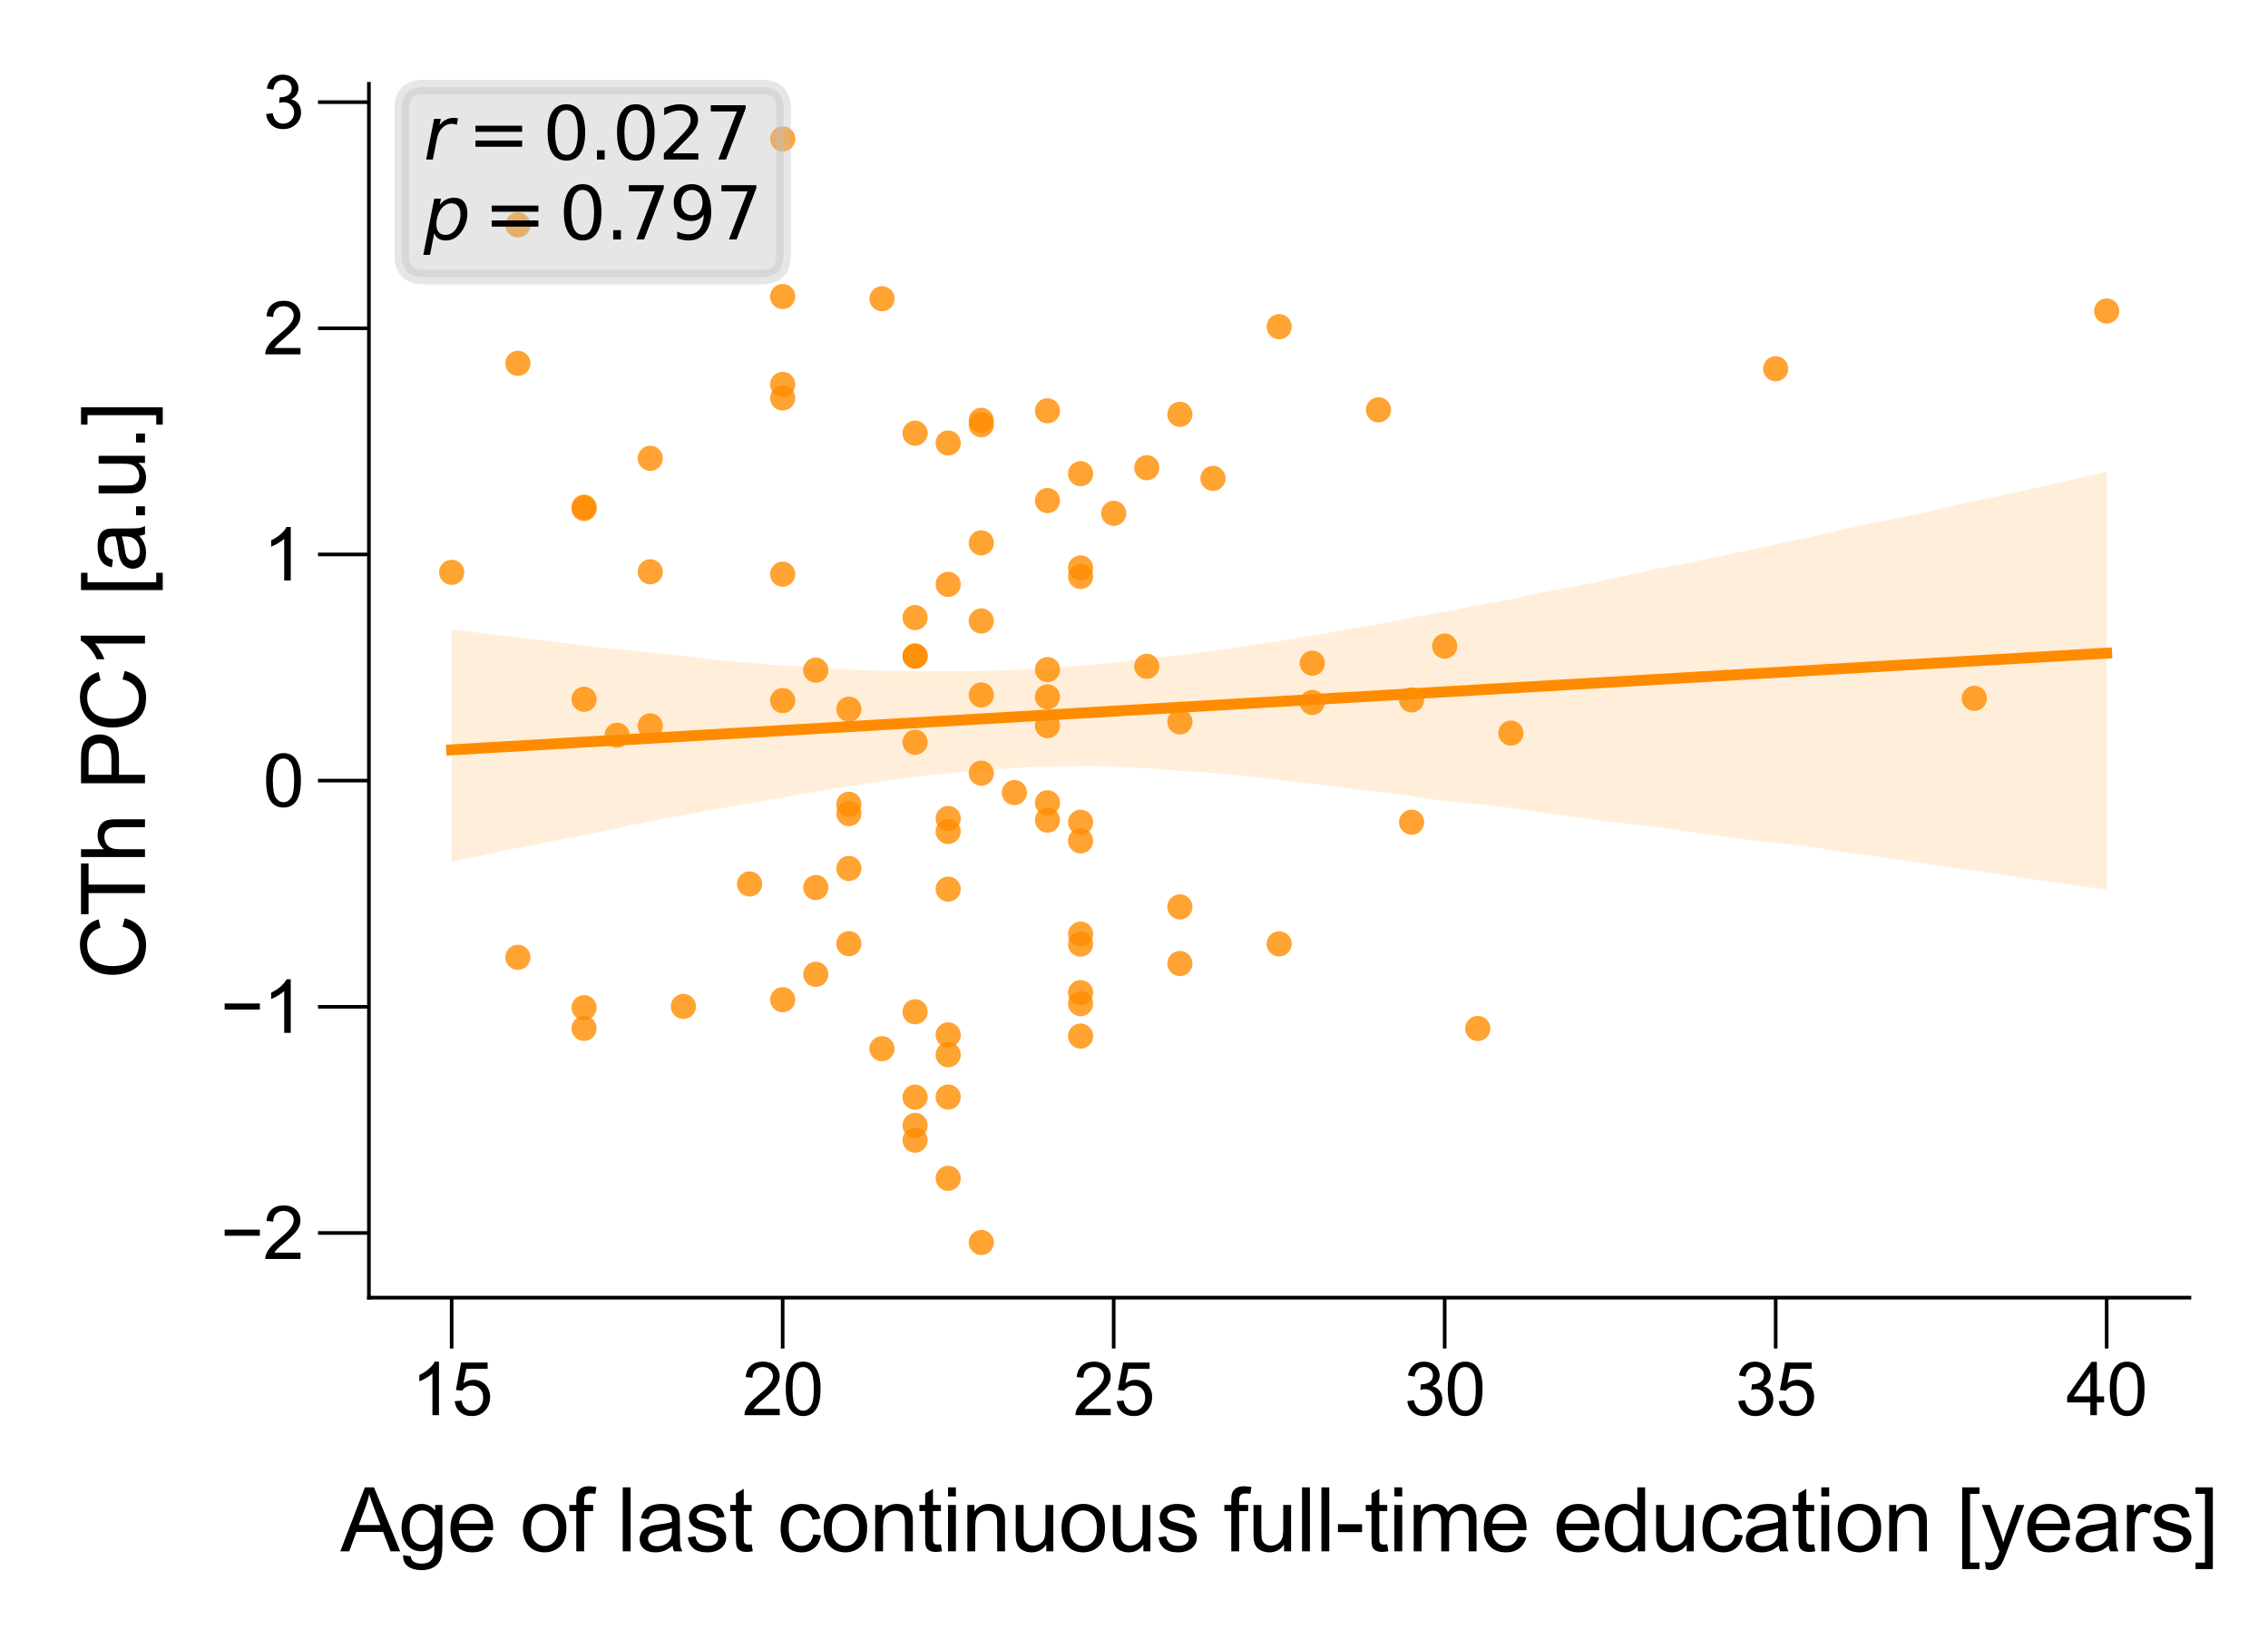 <?xml version="1.0" encoding="utf-8" standalone="no"?>
<!DOCTYPE svg PUBLIC "-//W3C//DTD SVG 1.1//EN"
  "http://www.w3.org/Graphics/SVG/1.1/DTD/svg11.dtd">
<svg xmlns:xlink="http://www.w3.org/1999/xlink" width="155.906pt" height="113.386pt" viewBox="0 0 155.906 113.386" xmlns="http://www.w3.org/2000/svg" version="1.1">
 <defs>
  <style type="text/css">*{stroke-linejoin: round; stroke-linecap: butt}</style>
 </defs>
 <g id="figure_1">
  <g id="patch_1">
   <path d="M 0 113.386 
L 155.906 113.386 
L 155.906 0 
L 0 0 
z
" style="fill: #ffffff"/>
  </g>
  <g id="axes_1">
   <g id="patch_2">
    <path d="M 25.36 89.218 
L 150.506 89.218 
L 150.506 5.759 
L 25.36 5.759 
z
" style="fill: #ffffff"/>
   </g>
   <g id="PathCollection_1">
    <defs>
     <path id="C0_0_400e67510d" d="M 0 0.866 
C 0.23 0.866 0.45 0.775 0.612 0.612 
C 0.775 0.45 0.866 0.23 0.866 -0 
C 0.866 -0.23 0.775 -0.45 0.612 -0.612 
C 0.45 -0.775 0.23 -0.866 0 -0.866 
C -0.23 -0.866 -0.45 -0.775 -0.612 -0.612 
C -0.775 -0.45 -0.866 -0.23 -0.866 0 
C -0.866 0.23 -0.775 0.45 -0.612 0.612 
C -0.45 0.775 -0.23 0.866 0 0.866 
z
"/>
    </defs>
    <g clip-path="url(#p75f6a18c74)">
     <use xlink:href="#C0_0_400e67510d" x="72.005" y="55.193" style="fill: #ff8c00; fill-opacity: 0.8"/>
    </g>
    <g clip-path="url(#p75f6a18c74)">
     <use xlink:href="#C0_0_400e67510d" x="56.078" y="61.022" style="fill: #ff8c00; fill-opacity: 0.8"/>
    </g>
    <g clip-path="url(#p75f6a18c74)">
     <use xlink:href="#C0_0_400e67510d" x="35.599" y="65.82" style="fill: #ff8c00; fill-opacity: 0.8"/>
    </g>
    <g clip-path="url(#p75f6a18c74)">
     <use xlink:href="#C0_0_400e67510d" x="62.904" y="75.437" style="fill: #ff8c00; fill-opacity: 0.8"/>
    </g>
    <g clip-path="url(#p75f6a18c74)">
     <use xlink:href="#C0_0_400e67510d" x="65.179" y="75.426" style="fill: #ff8c00; fill-opacity: 0.8"/>
    </g>
    <g clip-path="url(#p75f6a18c74)">
     <use xlink:href="#C0_0_400e67510d" x="67.454" y="85.425" style="fill: #ff8c00; fill-opacity: 0.8"/>
    </g>
    <g clip-path="url(#p75f6a18c74)">
     <use xlink:href="#C0_0_400e67510d" x="53.802" y="9.552" style="fill: #ff8c00; fill-opacity: 0.8"/>
    </g>
    <g clip-path="url(#p75f6a18c74)">
     <use xlink:href="#C0_0_400e67510d" x="53.802" y="26.428" style="fill: #ff8c00; fill-opacity: 0.8"/>
    </g>
    <g clip-path="url(#p75f6a18c74)">
     <use xlink:href="#C0_0_400e67510d" x="74.281" y="32.568" style="fill: #ff8c00; fill-opacity: 0.8"/>
    </g>
    <g clip-path="url(#p75f6a18c74)">
     <use xlink:href="#C0_0_400e67510d" x="74.281" y="39.048" style="fill: #ff8c00; fill-opacity: 0.8"/>
    </g>
    <g clip-path="url(#p75f6a18c74)">
     <use xlink:href="#C0_0_400e67510d" x="40.15" y="34.961" style="fill: #ff8c00; fill-opacity: 0.8"/>
    </g>
    <g clip-path="url(#p75f6a18c74)">
     <use xlink:href="#C0_0_400e67510d" x="67.454" y="47.78" style="fill: #ff8c00; fill-opacity: 0.8"/>
    </g>
    <g clip-path="url(#p75f6a18c74)">
     <use xlink:href="#C0_0_400e67510d" x="90.208" y="48.294" style="fill: #ff8c00; fill-opacity: 0.8"/>
    </g>
    <g clip-path="url(#p75f6a18c74)">
     <use xlink:href="#C0_0_400e67510d" x="90.208" y="45.596" style="fill: #ff8c00; fill-opacity: 0.8"/>
    </g>
    <g clip-path="url(#p75f6a18c74)">
     <use xlink:href="#C0_0_400e67510d" x="65.179" y="81.013" style="fill: #ff8c00; fill-opacity: 0.8"/>
    </g>
    <g clip-path="url(#p75f6a18c74)">
     <use xlink:href="#C0_0_400e67510d" x="53.802" y="48.166" style="fill: #ff8c00; fill-opacity: 0.8"/>
    </g>
    <g clip-path="url(#p75f6a18c74)">
     <use xlink:href="#C0_0_400e67510d" x="42.425" y="50.546" style="fill: #ff8c00; fill-opacity: 0.8"/>
    </g>
    <g clip-path="url(#p75f6a18c74)">
     <use xlink:href="#C0_0_400e67510d" x="65.179" y="71.153" style="fill: #ff8c00; fill-opacity: 0.8"/>
    </g>
    <g clip-path="url(#p75f6a18c74)">
     <use xlink:href="#C0_0_400e67510d" x="87.933" y="64.895" style="fill: #ff8c00; fill-opacity: 0.8"/>
    </g>
    <g clip-path="url(#p75f6a18c74)">
     <use xlink:href="#C0_0_400e67510d" x="65.179" y="72.515" style="fill: #ff8c00; fill-opacity: 0.8"/>
    </g>
    <g clip-path="url(#p75f6a18c74)">
     <use xlink:href="#C0_0_400e67510d" x="67.454" y="28.898" style="fill: #ff8c00; fill-opacity: 0.8"/>
    </g>
    <g clip-path="url(#p75f6a18c74)">
     <use xlink:href="#C0_0_400e67510d" x="60.628" y="72.103" style="fill: #ff8c00; fill-opacity: 0.8"/>
    </g>
    <g clip-path="url(#p75f6a18c74)">
     <use xlink:href="#C0_0_400e67510d" x="67.454" y="29.206" style="fill: #ff8c00; fill-opacity: 0.8"/>
    </g>
    <g clip-path="url(#p75f6a18c74)">
     <use xlink:href="#C0_0_400e67510d" x="67.454" y="42.696" style="fill: #ff8c00; fill-opacity: 0.8"/>
    </g>
    <g clip-path="url(#p75f6a18c74)">
     <use xlink:href="#C0_0_400e67510d" x="62.904" y="51.033" style="fill: #ff8c00; fill-opacity: 0.8"/>
    </g>
    <g clip-path="url(#p75f6a18c74)">
     <use xlink:href="#C0_0_400e67510d" x="62.904" y="77.378" style="fill: #ff8c00; fill-opacity: 0.8"/>
    </g>
    <g clip-path="url(#p75f6a18c74)">
     <use xlink:href="#C0_0_400e67510d" x="81.107" y="49.629" style="fill: #ff8c00; fill-opacity: 0.8"/>
    </g>
    <g clip-path="url(#p75f6a18c74)">
     <use xlink:href="#C0_0_400e67510d" x="65.179" y="30.459" style="fill: #ff8c00; fill-opacity: 0.8"/>
    </g>
    <g clip-path="url(#p75f6a18c74)">
     <use xlink:href="#C0_0_400e67510d" x="101.585" y="70.712" style="fill: #ff8c00; fill-opacity: 0.8"/>
    </g>
    <g clip-path="url(#p75f6a18c74)">
     <use xlink:href="#C0_0_400e67510d" x="53.802" y="68.732" style="fill: #ff8c00; fill-opacity: 0.8"/>
    </g>
    <g clip-path="url(#p75f6a18c74)">
     <use xlink:href="#C0_0_400e67510d" x="62.904" y="78.391" style="fill: #ff8c00; fill-opacity: 0.8"/>
    </g>
    <g clip-path="url(#p75f6a18c74)">
     <use xlink:href="#C0_0_400e67510d" x="72.005" y="46.037" style="fill: #ff8c00; fill-opacity: 0.8"/>
    </g>
    <g clip-path="url(#p75f6a18c74)">
     <use xlink:href="#C0_0_400e67510d" x="58.353" y="48.76" style="fill: #ff8c00; fill-opacity: 0.8"/>
    </g>
    <g clip-path="url(#p75f6a18c74)">
     <use xlink:href="#C0_0_400e67510d" x="58.353" y="64.88" style="fill: #ff8c00; fill-opacity: 0.8"/>
    </g>
    <g clip-path="url(#p75f6a18c74)">
     <use xlink:href="#C0_0_400e67510d" x="97.034" y="48.121" style="fill: #ff8c00; fill-opacity: 0.8"/>
    </g>
    <g clip-path="url(#p75f6a18c74)">
     <use xlink:href="#C0_0_400e67510d" x="97.034" y="56.529" style="fill: #ff8c00; fill-opacity: 0.8"/>
    </g>
    <g clip-path="url(#p75f6a18c74)">
     <use xlink:href="#C0_0_400e67510d" x="46.976" y="69.194" style="fill: #ff8c00; fill-opacity: 0.8"/>
    </g>
    <g clip-path="url(#p75f6a18c74)">
     <use xlink:href="#C0_0_400e67510d" x="40.15" y="70.707" style="fill: #ff8c00; fill-opacity: 0.8"/>
    </g>
    <g clip-path="url(#p75f6a18c74)">
     <use xlink:href="#C0_0_400e67510d" x="72.005" y="28.244" style="fill: #ff8c00; fill-opacity: 0.8"/>
    </g>
    <g clip-path="url(#p75f6a18c74)">
     <use xlink:href="#C0_0_400e67510d" x="58.353" y="59.712" style="fill: #ff8c00; fill-opacity: 0.8"/>
    </g>
    <g clip-path="url(#p75f6a18c74)">
     <use xlink:href="#C0_0_400e67510d" x="67.454" y="53.158" style="fill: #ff8c00; fill-opacity: 0.8"/>
    </g>
    <g clip-path="url(#p75f6a18c74)">
     <use xlink:href="#C0_0_400e67510d" x="35.599" y="15.462" style="fill: #ff8c00; fill-opacity: 0.8"/>
    </g>
    <g clip-path="url(#p75f6a18c74)">
     <use xlink:href="#C0_0_400e67510d" x="35.599" y="24.979" style="fill: #ff8c00; fill-opacity: 0.8"/>
    </g>
    <g clip-path="url(#p75f6a18c74)">
     <use xlink:href="#C0_0_400e67510d" x="74.281" y="57.812" style="fill: #ff8c00; fill-opacity: 0.8"/>
    </g>
    <g clip-path="url(#p75f6a18c74)">
     <use xlink:href="#C0_0_400e67510d" x="44.701" y="49.904" style="fill: #ff8c00; fill-opacity: 0.8"/>
    </g>
    <g clip-path="url(#p75f6a18c74)">
     <use xlink:href="#C0_0_400e67510d" x="44.701" y="31.511" style="fill: #ff8c00; fill-opacity: 0.8"/>
    </g>
    <g clip-path="url(#p75f6a18c74)">
     <use xlink:href="#C0_0_400e67510d" x="44.701" y="39.313" style="fill: #ff8c00; fill-opacity: 0.8"/>
    </g>
    <g clip-path="url(#p75f6a18c74)">
     <use xlink:href="#C0_0_400e67510d" x="60.628" y="20.538" style="fill: #ff8c00; fill-opacity: 0.8"/>
    </g>
    <g clip-path="url(#p75f6a18c74)">
     <use xlink:href="#C0_0_400e67510d" x="87.933" y="22.461" style="fill: #ff8c00; fill-opacity: 0.8"/>
    </g>
    <g clip-path="url(#p75f6a18c74)">
     <use xlink:href="#C0_0_400e67510d" x="76.556" y="35.292" style="fill: #ff8c00; fill-opacity: 0.8"/>
    </g>
    <g clip-path="url(#p75f6a18c74)">
     <use xlink:href="#C0_0_400e67510d" x="81.107" y="28.486" style="fill: #ff8c00; fill-opacity: 0.8"/>
    </g>
    <g clip-path="url(#p75f6a18c74)">
     <use xlink:href="#C0_0_400e67510d" x="74.281" y="39.637" style="fill: #ff8c00; fill-opacity: 0.8"/>
    </g>
    <g clip-path="url(#p75f6a18c74)">
     <use xlink:href="#C0_0_400e67510d" x="67.454" y="37.323" style="fill: #ff8c00; fill-opacity: 0.8"/>
    </g>
    <g clip-path="url(#p75f6a18c74)">
     <use xlink:href="#C0_0_400e67510d" x="40.15" y="34.867" style="fill: #ff8c00; fill-opacity: 0.8"/>
    </g>
    <g clip-path="url(#p75f6a18c74)">
     <use xlink:href="#C0_0_400e67510d" x="31.048" y="39.351" style="fill: #ff8c00; fill-opacity: 0.8"/>
    </g>
    <g clip-path="url(#p75f6a18c74)">
     <use xlink:href="#C0_0_400e67510d" x="62.904" y="45.115" style="fill: #ff8c00; fill-opacity: 0.8"/>
    </g>
    <g clip-path="url(#p75f6a18c74)">
     <use xlink:href="#C0_0_400e67510d" x="62.904" y="29.783" style="fill: #ff8c00; fill-opacity: 0.8"/>
    </g>
    <g clip-path="url(#p75f6a18c74)">
     <use xlink:href="#C0_0_400e67510d" x="74.281" y="71.235" style="fill: #ff8c00; fill-opacity: 0.8"/>
    </g>
    <g clip-path="url(#p75f6a18c74)">
     <use xlink:href="#C0_0_400e67510d" x="65.179" y="57.166" style="fill: #ff8c00; fill-opacity: 0.8"/>
    </g>
    <g clip-path="url(#p75f6a18c74)">
     <use xlink:href="#C0_0_400e67510d" x="122.063" y="25.353" style="fill: #ff8c00; fill-opacity: 0.8"/>
    </g>
    <g clip-path="url(#p75f6a18c74)">
     <use xlink:href="#C0_0_400e67510d" x="58.353" y="55.938" style="fill: #ff8c00; fill-opacity: 0.8"/>
    </g>
    <g clip-path="url(#p75f6a18c74)">
     <use xlink:href="#C0_0_400e67510d" x="58.353" y="55.296" style="fill: #ff8c00; fill-opacity: 0.8"/>
    </g>
    <g clip-path="url(#p75f6a18c74)">
     <use xlink:href="#C0_0_400e67510d" x="40.15" y="48.078" style="fill: #ff8c00; fill-opacity: 0.8"/>
    </g>
    <g clip-path="url(#p75f6a18c74)">
     <use xlink:href="#C0_0_400e67510d" x="40.15" y="69.282" style="fill: #ff8c00; fill-opacity: 0.8"/>
    </g>
    <g clip-path="url(#p75f6a18c74)">
     <use xlink:href="#C0_0_400e67510d" x="69.73" y="54.49" style="fill: #ff8c00; fill-opacity: 0.8"/>
    </g>
    <g clip-path="url(#p75f6a18c74)">
     <use xlink:href="#C0_0_400e67510d" x="62.904" y="45.101" style="fill: #ff8c00; fill-opacity: 0.8"/>
    </g>
    <g clip-path="url(#p75f6a18c74)">
     <use xlink:href="#C0_0_400e67510d" x="62.904" y="69.562" style="fill: #ff8c00; fill-opacity: 0.8"/>
    </g>
    <g clip-path="url(#p75f6a18c74)">
     <use xlink:href="#C0_0_400e67510d" x="51.527" y="60.775" style="fill: #ff8c00; fill-opacity: 0.8"/>
    </g>
    <g clip-path="url(#p75f6a18c74)">
     <use xlink:href="#C0_0_400e67510d" x="65.179" y="61.131" style="fill: #ff8c00; fill-opacity: 0.8"/>
    </g>
    <g clip-path="url(#p75f6a18c74)">
     <use xlink:href="#C0_0_400e67510d" x="74.281" y="64.225" style="fill: #ff8c00; fill-opacity: 0.8"/>
    </g>
    <g clip-path="url(#p75f6a18c74)">
     <use xlink:href="#C0_0_400e67510d" x="103.86" y="50.401" style="fill: #ff8c00; fill-opacity: 0.8"/>
    </g>
    <g clip-path="url(#p75f6a18c74)">
     <use xlink:href="#C0_0_400e67510d" x="72.005" y="49.888" style="fill: #ff8c00; fill-opacity: 0.8"/>
    </g>
    <g clip-path="url(#p75f6a18c74)">
     <use xlink:href="#C0_0_400e67510d" x="144.817" y="21.383" style="fill: #ff8c00; fill-opacity: 0.8"/>
    </g>
    <g clip-path="url(#p75f6a18c74)">
     <use xlink:href="#C0_0_400e67510d" x="78.831" y="45.813" style="fill: #ff8c00; fill-opacity: 0.8"/>
    </g>
    <g clip-path="url(#p75f6a18c74)">
     <use xlink:href="#C0_0_400e67510d" x="74.281" y="56.534" style="fill: #ff8c00; fill-opacity: 0.8"/>
    </g>
    <g clip-path="url(#p75f6a18c74)">
     <use xlink:href="#C0_0_400e67510d" x="99.31" y="44.421" style="fill: #ff8c00; fill-opacity: 0.8"/>
    </g>
    <g clip-path="url(#p75f6a18c74)">
     <use xlink:href="#C0_0_400e67510d" x="74.281" y="64.912" style="fill: #ff8c00; fill-opacity: 0.8"/>
    </g>
    <g clip-path="url(#p75f6a18c74)">
     <use xlink:href="#C0_0_400e67510d" x="74.281" y="69" style="fill: #ff8c00; fill-opacity: 0.8"/>
    </g>
    <g clip-path="url(#p75f6a18c74)">
     <use xlink:href="#C0_0_400e67510d" x="56.078" y="46.076" style="fill: #ff8c00; fill-opacity: 0.8"/>
    </g>
    <g clip-path="url(#p75f6a18c74)">
     <use xlink:href="#C0_0_400e67510d" x="62.904" y="42.46" style="fill: #ff8c00; fill-opacity: 0.8"/>
    </g>
    <g clip-path="url(#p75f6a18c74)">
     <use xlink:href="#C0_0_400e67510d" x="65.179" y="40.178" style="fill: #ff8c00; fill-opacity: 0.8"/>
    </g>
    <g clip-path="url(#p75f6a18c74)">
     <use xlink:href="#C0_0_400e67510d" x="65.179" y="56.273" style="fill: #ff8c00; fill-opacity: 0.8"/>
    </g>
    <g clip-path="url(#p75f6a18c74)">
     <use xlink:href="#C0_0_400e67510d" x="81.107" y="62.353" style="fill: #ff8c00; fill-opacity: 0.8"/>
    </g>
    <g clip-path="url(#p75f6a18c74)">
     <use xlink:href="#C0_0_400e67510d" x="81.107" y="66.248" style="fill: #ff8c00; fill-opacity: 0.8"/>
    </g>
    <g clip-path="url(#p75f6a18c74)">
     <use xlink:href="#C0_0_400e67510d" x="94.759" y="28.177" style="fill: #ff8c00; fill-opacity: 0.8"/>
    </g>
    <g clip-path="url(#p75f6a18c74)">
     <use xlink:href="#C0_0_400e67510d" x="53.802" y="27.361" style="fill: #ff8c00; fill-opacity: 0.8"/>
    </g>
    <g clip-path="url(#p75f6a18c74)">
     <use xlink:href="#C0_0_400e67510d" x="53.802" y="39.477" style="fill: #ff8c00; fill-opacity: 0.8"/>
    </g>
    <g clip-path="url(#p75f6a18c74)">
     <use xlink:href="#C0_0_400e67510d" x="78.831" y="32.158" style="fill: #ff8c00; fill-opacity: 0.8"/>
    </g>
    <g clip-path="url(#p75f6a18c74)">
     <use xlink:href="#C0_0_400e67510d" x="56.078" y="66.988" style="fill: #ff8c00; fill-opacity: 0.8"/>
    </g>
    <g clip-path="url(#p75f6a18c74)">
     <use xlink:href="#C0_0_400e67510d" x="83.382" y="32.889" style="fill: #ff8c00; fill-opacity: 0.8"/>
    </g>
    <g clip-path="url(#p75f6a18c74)">
     <use xlink:href="#C0_0_400e67510d" x="72.005" y="47.913" style="fill: #ff8c00; fill-opacity: 0.8"/>
    </g>
    <g clip-path="url(#p75f6a18c74)">
     <use xlink:href="#C0_0_400e67510d" x="53.802" y="20.389" style="fill: #ff8c00; fill-opacity: 0.8"/>
    </g>
    <g clip-path="url(#p75f6a18c74)">
     <use xlink:href="#C0_0_400e67510d" x="135.716" y="48.014" style="fill: #ff8c00; fill-opacity: 0.8"/>
    </g>
    <g clip-path="url(#p75f6a18c74)">
     <use xlink:href="#C0_0_400e67510d" x="72.005" y="34.416" style="fill: #ff8c00; fill-opacity: 0.8"/>
    </g>
    <g clip-path="url(#p75f6a18c74)">
     <use xlink:href="#C0_0_400e67510d" x="72.005" y="56.385" style="fill: #ff8c00; fill-opacity: 0.8"/>
    </g>
    <g clip-path="url(#p75f6a18c74)">
     <use xlink:href="#C0_0_400e67510d" x="74.281" y="68.246" style="fill: #ff8c00; fill-opacity: 0.8"/>
    </g>
   </g>
   <g id="PolyCollection_1">
    <path d="M 31.048 43.266 
L 31.048 59.223 
L 32.198 58.994 
L 33.347 58.764 
L 34.496 58.512 
L 35.645 58.292 
L 36.794 58.072 
L 37.944 57.834 
L 39.093 57.61 
L 40.242 57.386 
L 41.391 57.164 
L 42.54 56.919 
L 43.689 56.673 
L 44.839 56.438 
L 45.988 56.223 
L 47.137 56.014 
L 48.286 55.794 
L 49.435 55.588 
L 50.584 55.403 
L 51.734 55.19 
L 52.883 54.983 
L 54.032 54.8 
L 55.181 54.582 
L 56.33 54.397 
L 57.48 54.195 
L 58.629 54.014 
L 59.778 53.839 
L 60.927 53.658 
L 62.076 53.515 
L 63.225 53.364 
L 64.375 53.232 
L 65.524 53.144 
L 66.673 53.028 
L 67.822 52.941 
L 68.971 52.849 
L 70.12 52.78 
L 71.27 52.715 
L 72.419 52.696 
L 73.568 52.67 
L 74.717 52.658 
L 75.866 52.672 
L 77.016 52.709 
L 78.165 52.79 
L 79.314 52.837 
L 80.463 52.941 
L 81.612 53.031 
L 82.761 53.088 
L 83.911 53.185 
L 85.06 53.285 
L 86.209 53.408 
L 87.358 53.536 
L 88.507 53.691 
L 89.657 53.797 
L 90.806 53.954 
L 91.955 54.094 
L 93.104 54.26 
L 94.253 54.39 
L 95.402 54.525 
L 96.552 54.649 
L 97.701 54.847 
L 98.85 55.008 
L 99.999 55.121 
L 101.148 55.26 
L 102.297 55.356 
L 103.447 55.5 
L 104.596 55.656 
L 105.745 55.83 
L 106.894 55.981 
L 108.043 56.139 
L 109.193 56.286 
L 110.342 56.456 
L 111.491 56.586 
L 112.64 56.705 
L 113.789 56.847 
L 114.938 56.996 
L 116.088 57.18 
L 117.237 57.344 
L 118.386 57.503 
L 119.535 57.662 
L 120.684 57.799 
L 121.834 57.929 
L 122.983 58.039 
L 124.132 58.166 
L 125.281 58.346 
L 126.43 58.54 
L 127.579 58.71 
L 128.729 58.847 
L 129.878 59.011 
L 131.027 59.166 
L 132.176 59.347 
L 133.325 59.522 
L 134.474 59.709 
L 135.624 59.844 
L 136.773 60.001 
L 137.922 60.165 
L 139.071 60.348 
L 140.22 60.533 
L 141.37 60.684 
L 142.519 60.849 
L 143.668 61.012 
L 144.817 61.154 
L 144.817 32.434 
L 144.817 32.434 
L 143.668 32.69 
L 142.519 32.966 
L 141.37 33.222 
L 140.22 33.48 
L 139.071 33.732 
L 137.922 33.986 
L 136.773 34.23 
L 135.624 34.479 
L 134.474 34.729 
L 133.325 34.991 
L 132.176 35.258 
L 131.027 35.497 
L 129.878 35.726 
L 128.729 35.943 
L 127.579 36.209 
L 126.43 36.476 
L 125.281 36.736 
L 124.132 36.986 
L 122.983 37.226 
L 121.834 37.482 
L 120.684 37.719 
L 119.535 37.968 
L 118.386 38.212 
L 117.237 38.45 
L 116.088 38.698 
L 114.938 38.91 
L 113.789 39.13 
L 112.64 39.388 
L 111.491 39.648 
L 110.342 39.883 
L 109.193 40.126 
L 108.043 40.35 
L 106.894 40.577 
L 105.745 40.799 
L 104.596 41.043 
L 103.447 41.283 
L 102.297 41.489 
L 101.148 41.705 
L 99.999 41.947 
L 98.85 42.132 
L 97.701 42.348 
L 96.552 42.567 
L 95.402 42.78 
L 94.253 42.995 
L 93.104 43.19 
L 91.955 43.393 
L 90.806 43.597 
L 89.657 43.8 
L 88.507 43.989 
L 87.358 44.161 
L 86.209 44.326 
L 85.06 44.51 
L 83.911 44.682 
L 82.761 44.826 
L 81.612 44.98 
L 80.463 45.112 
L 79.314 45.215 
L 78.165 45.362 
L 77.016 45.515 
L 75.866 45.631 
L 74.717 45.73 
L 73.568 45.83 
L 72.419 45.917 
L 71.27 45.984 
L 70.12 46.03 
L 68.971 46.09 
L 67.822 46.117 
L 66.673 46.142 
L 65.524 46.148 
L 64.375 46.153 
L 63.225 46.131 
L 62.076 46.122 
L 60.927 46.122 
L 59.778 46.089 
L 58.629 46.056 
L 57.48 45.99 
L 56.33 45.917 
L 55.181 45.826 
L 54.032 45.76 
L 52.883 45.693 
L 51.734 45.58 
L 50.584 45.502 
L 49.435 45.38 
L 48.286 45.264 
L 47.137 45.122 
L 45.988 45.002 
L 44.839 44.881 
L 43.689 44.752 
L 42.54 44.637 
L 41.391 44.529 
L 40.242 44.391 
L 39.093 44.249 
L 37.944 44.116 
L 36.794 43.972 
L 35.645 43.844 
L 34.496 43.702 
L 33.347 43.56 
L 32.198 43.426 
L 31.048 43.266 
z
" clip-path="url(#p75f6a18c74)" style="fill: #ff8c00; fill-opacity: 0.15"/>
   </g>
   <g id="matplotlib.axis_1">
    <g id="xtick_1">
     <g id="line2d_1">
      <defs>
       <path id="m7cf6ce9467" d="M 0 0 
L 0 3.5 
" style="stroke: #000000; stroke-width: 0.25"/>
      </defs>
      <g>
       <use xlink:href="#m7cf6ce9467" x="31.048" y="89.218" style="stroke: #000000; stroke-width: 0.25"/>
      </g>
     </g>
     <g id="text_1">
      <!-- 15 -->
      <g transform="translate(28.268 97.297) scale(0.05 -0.05)">
       <defs>
        <path id="ArialMT-31" d="M 2384 0 
L 1822 0 
L 1822 3584 
Q 1619 3391 1289 3197 
Q 959 3003 697 2906 
L 697 3450 
Q 1169 3672 1522 3987 
Q 1875 4303 2022 4600 
L 2384 4600 
L 2384 0 
z
" transform="scale(0.016)"/>
        <path id="ArialMT-35" d="M 266 1200 
L 856 1250 
Q 922 819 1161 601 
Q 1400 384 1738 384 
Q 2144 384 2425 690 
Q 2706 997 2706 1503 
Q 2706 1984 2436 2262 
Q 2166 2541 1728 2541 
Q 1456 2541 1237 2417 
Q 1019 2294 894 2097 
L 366 2166 
L 809 4519 
L 3088 4519 
L 3088 3981 
L 1259 3981 
L 1013 2750 
Q 1425 3038 1878 3038 
Q 2478 3038 2890 2622 
Q 3303 2206 3303 1553 
Q 3303 931 2941 478 
Q 2500 -78 1738 -78 
Q 1113 -78 717 272 
Q 322 622 266 1200 
z
" transform="scale(0.016)"/>
       </defs>
       <use xlink:href="#ArialMT-31"/>
       <use xlink:href="#ArialMT-35" x="55.615"/>
      </g>
     </g>
    </g>
    <g id="xtick_2">
     <g id="line2d_2">
      <g>
       <use xlink:href="#m7cf6ce9467" x="53.802" y="89.218" style="stroke: #000000; stroke-width: 0.25"/>
      </g>
     </g>
     <g id="text_2">
      <!-- 20 -->
      <g transform="translate(51.022 97.297) scale(0.05 -0.05)">
       <defs>
        <path id="ArialMT-32" d="M 3222 541 
L 3222 0 
L 194 0 
Q 188 203 259 391 
Q 375 700 629 1000 
Q 884 1300 1366 1694 
Q 2113 2306 2375 2664 
Q 2638 3022 2638 3341 
Q 2638 3675 2398 3904 
Q 2159 4134 1775 4134 
Q 1369 4134 1125 3890 
Q 881 3647 878 3216 
L 300 3275 
Q 359 3922 746 4261 
Q 1134 4600 1788 4600 
Q 2447 4600 2831 4234 
Q 3216 3869 3216 3328 
Q 3216 3053 3103 2787 
Q 2991 2522 2730 2228 
Q 2469 1934 1863 1422 
Q 1356 997 1212 845 
Q 1069 694 975 541 
L 3222 541 
z
" transform="scale(0.016)"/>
        <path id="ArialMT-30" d="M 266 2259 
Q 266 3072 433 3567 
Q 600 4063 929 4331 
Q 1259 4600 1759 4600 
Q 2128 4600 2406 4451 
Q 2684 4303 2865 4023 
Q 3047 3744 3150 3342 
Q 3253 2941 3253 2259 
Q 3253 1453 3087 958 
Q 2922 463 2592 192 
Q 2263 -78 1759 -78 
Q 1097 -78 719 397 
Q 266 969 266 2259 
z
M 844 2259 
Q 844 1131 1108 757 
Q 1372 384 1759 384 
Q 2147 384 2411 759 
Q 2675 1134 2675 2259 
Q 2675 3391 2411 3762 
Q 2147 4134 1753 4134 
Q 1366 4134 1134 3806 
Q 844 3388 844 2259 
z
" transform="scale(0.016)"/>
       </defs>
       <use xlink:href="#ArialMT-32"/>
       <use xlink:href="#ArialMT-30" x="55.615"/>
      </g>
     </g>
    </g>
    <g id="xtick_3">
     <g id="line2d_3">
      <g>
       <use xlink:href="#m7cf6ce9467" x="76.556" y="89.218" style="stroke: #000000; stroke-width: 0.25"/>
      </g>
     </g>
     <g id="text_3">
      <!-- 25 -->
      <g transform="translate(73.775 97.297) scale(0.05 -0.05)">
       <use xlink:href="#ArialMT-32"/>
       <use xlink:href="#ArialMT-35" x="55.615"/>
      </g>
     </g>
    </g>
    <g id="xtick_4">
     <g id="line2d_4">
      <g>
       <use xlink:href="#m7cf6ce9467" x="99.31" y="89.218" style="stroke: #000000; stroke-width: 0.25"/>
      </g>
     </g>
     <g id="text_4">
      <!-- 30 -->
      <g transform="translate(96.529 97.297) scale(0.05 -0.05)">
       <defs>
        <path id="ArialMT-33" d="M 269 1209 
L 831 1284 
Q 928 806 1161 595 
Q 1394 384 1728 384 
Q 2125 384 2398 659 
Q 2672 934 2672 1341 
Q 2672 1728 2419 1979 
Q 2166 2231 1775 2231 
Q 1616 2231 1378 2169 
L 1441 2663 
Q 1497 2656 1531 2656 
Q 1891 2656 2178 2843 
Q 2466 3031 2466 3422 
Q 2466 3731 2256 3934 
Q 2047 4138 1716 4138 
Q 1388 4138 1169 3931 
Q 950 3725 888 3313 
L 325 3413 
Q 428 3978 793 4289 
Q 1159 4600 1703 4600 
Q 2078 4600 2393 4439 
Q 2709 4278 2876 4000 
Q 3044 3722 3044 3409 
Q 3044 3113 2884 2869 
Q 2725 2625 2413 2481 
Q 2819 2388 3044 2092 
Q 3269 1797 3269 1353 
Q 3269 753 2831 336 
Q 2394 -81 1725 -81 
Q 1122 -81 723 278 
Q 325 638 269 1209 
z
" transform="scale(0.016)"/>
       </defs>
       <use xlink:href="#ArialMT-33"/>
       <use xlink:href="#ArialMT-30" x="55.615"/>
      </g>
     </g>
    </g>
    <g id="xtick_5">
     <g id="line2d_5">
      <g>
       <use xlink:href="#m7cf6ce9467" x="122.063" y="89.218" style="stroke: #000000; stroke-width: 0.25"/>
      </g>
     </g>
     <g id="text_5">
      <!-- 35 -->
      <g transform="translate(119.283 97.297) scale(0.05 -0.05)">
       <use xlink:href="#ArialMT-33"/>
       <use xlink:href="#ArialMT-35" x="55.615"/>
      </g>
     </g>
    </g>
    <g id="xtick_6">
     <g id="line2d_6">
      <g>
       <use xlink:href="#m7cf6ce9467" x="144.817" y="89.218" style="stroke: #000000; stroke-width: 0.25"/>
      </g>
     </g>
     <g id="text_6">
      <!-- 40 -->
      <g transform="translate(142.037 97.297) scale(0.05 -0.05)">
       <defs>
        <path id="ArialMT-34" d="M 2069 0 
L 2069 1097 
L 81 1097 
L 81 1613 
L 2172 4581 
L 2631 4581 
L 2631 1613 
L 3250 1613 
L 3250 1097 
L 2631 1097 
L 2631 0 
L 2069 0 
z
M 2069 1613 
L 2069 3678 
L 634 1613 
L 2069 1613 
z
" transform="scale(0.016)"/>
       </defs>
       <use xlink:href="#ArialMT-34"/>
       <use xlink:href="#ArialMT-30" x="55.615"/>
      </g>
     </g>
    </g>
    <g id="text_7">
     <!-- Age of last continuous full-time education [years] -->
     <g transform="translate(23.402 106.659) scale(0.06 -0.06)">
      <defs>
       <path id="ArialMT-41" d="M -9 0 
L 1750 4581 
L 2403 4581 
L 4278 0 
L 3588 0 
L 3053 1388 
L 1138 1388 
L 634 0 
L -9 0 
z
M 1313 1881 
L 2866 1881 
L 2388 3150 
Q 2169 3728 2063 4100 
Q 1975 3659 1816 3225 
L 1313 1881 
z
" transform="scale(0.016)"/>
       <path id="ArialMT-67" d="M 319 -275 
L 866 -356 
Q 900 -609 1056 -725 
Q 1266 -881 1628 -881 
Q 2019 -881 2231 -725 
Q 2444 -569 2519 -288 
Q 2563 -116 2559 434 
Q 2191 0 1641 0 
Q 956 0 581 494 
Q 206 988 206 1678 
Q 206 2153 378 2554 
Q 550 2956 876 3175 
Q 1203 3394 1644 3394 
Q 2231 3394 2613 2919 
L 2613 3319 
L 3131 3319 
L 3131 450 
Q 3131 -325 2973 -648 
Q 2816 -972 2473 -1159 
Q 2131 -1347 1631 -1347 
Q 1038 -1347 672 -1080 
Q 306 -813 319 -275 
z
M 784 1719 
Q 784 1066 1043 766 
Q 1303 466 1694 466 
Q 2081 466 2343 764 
Q 2606 1063 2606 1700 
Q 2606 2309 2336 2618 
Q 2066 2928 1684 2928 
Q 1309 2928 1046 2623 
Q 784 2319 784 1719 
z
" transform="scale(0.016)"/>
       <path id="ArialMT-65" d="M 2694 1069 
L 3275 997 
Q 3138 488 2766 206 
Q 2394 -75 1816 -75 
Q 1088 -75 661 373 
Q 234 822 234 1631 
Q 234 2469 665 2931 
Q 1097 3394 1784 3394 
Q 2450 3394 2872 2941 
Q 3294 2488 3294 1666 
Q 3294 1616 3291 1516 
L 816 1516 
Q 847 969 1125 678 
Q 1403 388 1819 388 
Q 2128 388 2347 550 
Q 2566 713 2694 1069 
z
M 847 1978 
L 2700 1978 
Q 2663 2397 2488 2606 
Q 2219 2931 1791 2931 
Q 1403 2931 1139 2672 
Q 875 2413 847 1978 
z
" transform="scale(0.016)"/>
       <path id="ArialMT-20" transform="scale(0.016)"/>
       <path id="ArialMT-6f" d="M 213 1659 
Q 213 2581 725 3025 
Q 1153 3394 1769 3394 
Q 2453 3394 2887 2945 
Q 3322 2497 3322 1706 
Q 3322 1066 3130 698 
Q 2938 331 2570 128 
Q 2203 -75 1769 -75 
Q 1072 -75 642 372 
Q 213 819 213 1659 
z
M 791 1659 
Q 791 1022 1069 705 
Q 1347 388 1769 388 
Q 2188 388 2466 706 
Q 2744 1025 2744 1678 
Q 2744 2294 2464 2611 
Q 2184 2928 1769 2928 
Q 1347 2928 1069 2612 
Q 791 2297 791 1659 
z
" transform="scale(0.016)"/>
       <path id="ArialMT-66" d="M 556 0 
L 556 2881 
L 59 2881 
L 59 3319 
L 556 3319 
L 556 3672 
Q 556 4006 616 4169 
Q 697 4388 901 4523 
Q 1106 4659 1475 4659 
Q 1713 4659 2000 4603 
L 1916 4113 
Q 1741 4144 1584 4144 
Q 1328 4144 1222 4034 
Q 1116 3925 1116 3625 
L 1116 3319 
L 1763 3319 
L 1763 2881 
L 1116 2881 
L 1116 0 
L 556 0 
z
" transform="scale(0.016)"/>
       <path id="ArialMT-6c" d="M 409 0 
L 409 4581 
L 972 4581 
L 972 0 
L 409 0 
z
" transform="scale(0.016)"/>
       <path id="ArialMT-61" d="M 2588 409 
Q 2275 144 1986 34 
Q 1697 -75 1366 -75 
Q 819 -75 525 192 
Q 231 459 231 875 
Q 231 1119 342 1320 
Q 453 1522 633 1644 
Q 813 1766 1038 1828 
Q 1203 1872 1538 1913 
Q 2219 1994 2541 2106 
Q 2544 2222 2544 2253 
Q 2544 2597 2384 2738 
Q 2169 2928 1744 2928 
Q 1347 2928 1158 2789 
Q 969 2650 878 2297 
L 328 2372 
Q 403 2725 575 2942 
Q 747 3159 1072 3276 
Q 1397 3394 1825 3394 
Q 2250 3394 2515 3294 
Q 2781 3194 2906 3042 
Q 3031 2891 3081 2659 
Q 3109 2516 3109 2141 
L 3109 1391 
Q 3109 606 3145 398 
Q 3181 191 3288 0 
L 2700 0 
Q 2613 175 2588 409 
z
M 2541 1666 
Q 2234 1541 1622 1453 
Q 1275 1403 1131 1340 
Q 988 1278 909 1158 
Q 831 1038 831 891 
Q 831 666 1001 516 
Q 1172 366 1500 366 
Q 1825 366 2078 508 
Q 2331 650 2450 897 
Q 2541 1088 2541 1459 
L 2541 1666 
z
" transform="scale(0.016)"/>
       <path id="ArialMT-73" d="M 197 991 
L 753 1078 
Q 800 744 1014 566 
Q 1228 388 1613 388 
Q 2000 388 2187 545 
Q 2375 703 2375 916 
Q 2375 1106 2209 1216 
Q 2094 1291 1634 1406 
Q 1016 1563 777 1677 
Q 538 1791 414 1992 
Q 291 2194 291 2438 
Q 291 2659 392 2848 
Q 494 3038 669 3163 
Q 800 3259 1026 3326 
Q 1253 3394 1513 3394 
Q 1903 3394 2198 3281 
Q 2494 3169 2634 2976 
Q 2775 2784 2828 2463 
L 2278 2388 
Q 2241 2644 2061 2787 
Q 1881 2931 1553 2931 
Q 1166 2931 1000 2803 
Q 834 2675 834 2503 
Q 834 2394 903 2306 
Q 972 2216 1119 2156 
Q 1203 2125 1616 2013 
Q 2213 1853 2448 1751 
Q 2684 1650 2818 1456 
Q 2953 1263 2953 975 
Q 2953 694 2789 445 
Q 2625 197 2315 61 
Q 2006 -75 1616 -75 
Q 969 -75 630 194 
Q 291 463 197 991 
z
" transform="scale(0.016)"/>
       <path id="ArialMT-74" d="M 1650 503 
L 1731 6 
Q 1494 -44 1306 -44 
Q 1000 -44 831 53 
Q 663 150 594 308 
Q 525 466 525 972 
L 525 2881 
L 113 2881 
L 113 3319 
L 525 3319 
L 525 4141 
L 1084 4478 
L 1084 3319 
L 1650 3319 
L 1650 2881 
L 1084 2881 
L 1084 941 
Q 1084 700 1114 631 
Q 1144 563 1211 522 
Q 1278 481 1403 481 
Q 1497 481 1650 503 
z
" transform="scale(0.016)"/>
       <path id="ArialMT-63" d="M 2588 1216 
L 3141 1144 
Q 3050 572 2676 248 
Q 2303 -75 1759 -75 
Q 1078 -75 664 370 
Q 250 816 250 1647 
Q 250 2184 428 2587 
Q 606 2991 970 3192 
Q 1334 3394 1763 3394 
Q 2303 3394 2647 3120 
Q 2991 2847 3088 2344 
L 2541 2259 
Q 2463 2594 2264 2762 
Q 2066 2931 1784 2931 
Q 1359 2931 1093 2626 
Q 828 2322 828 1663 
Q 828 994 1084 691 
Q 1341 388 1753 388 
Q 2084 388 2306 591 
Q 2528 794 2588 1216 
z
" transform="scale(0.016)"/>
       <path id="ArialMT-6e" d="M 422 0 
L 422 3319 
L 928 3319 
L 928 2847 
Q 1294 3394 1984 3394 
Q 2284 3394 2536 3286 
Q 2788 3178 2913 3003 
Q 3038 2828 3088 2588 
Q 3119 2431 3119 2041 
L 3119 0 
L 2556 0 
L 2556 2019 
Q 2556 2363 2490 2533 
Q 2425 2703 2258 2804 
Q 2091 2906 1866 2906 
Q 1506 2906 1245 2678 
Q 984 2450 984 1813 
L 984 0 
L 422 0 
z
" transform="scale(0.016)"/>
       <path id="ArialMT-69" d="M 425 3934 
L 425 4581 
L 988 4581 
L 988 3934 
L 425 3934 
z
M 425 0 
L 425 3319 
L 988 3319 
L 988 0 
L 425 0 
z
" transform="scale(0.016)"/>
       <path id="ArialMT-75" d="M 2597 0 
L 2597 488 
Q 2209 -75 1544 -75 
Q 1250 -75 995 37 
Q 741 150 617 320 
Q 494 491 444 738 
Q 409 903 409 1263 
L 409 3319 
L 972 3319 
L 972 1478 
Q 972 1038 1006 884 
Q 1059 663 1231 536 
Q 1403 409 1656 409 
Q 1909 409 2131 539 
Q 2353 669 2445 892 
Q 2538 1116 2538 1541 
L 2538 3319 
L 3100 3319 
L 3100 0 
L 2597 0 
z
" transform="scale(0.016)"/>
       <path id="ArialMT-2d" d="M 203 1375 
L 203 1941 
L 1931 1941 
L 1931 1375 
L 203 1375 
z
" transform="scale(0.016)"/>
       <path id="ArialMT-6d" d="M 422 0 
L 422 3319 
L 925 3319 
L 925 2853 
Q 1081 3097 1340 3245 
Q 1600 3394 1931 3394 
Q 2300 3394 2536 3241 
Q 2772 3088 2869 2813 
Q 3263 3394 3894 3394 
Q 4388 3394 4653 3120 
Q 4919 2847 4919 2278 
L 4919 0 
L 4359 0 
L 4359 2091 
Q 4359 2428 4304 2576 
Q 4250 2725 4106 2815 
Q 3963 2906 3769 2906 
Q 3419 2906 3187 2673 
Q 2956 2441 2956 1928 
L 2956 0 
L 2394 0 
L 2394 2156 
Q 2394 2531 2256 2718 
Q 2119 2906 1806 2906 
Q 1569 2906 1367 2781 
Q 1166 2656 1075 2415 
Q 984 2175 984 1722 
L 984 0 
L 422 0 
z
" transform="scale(0.016)"/>
       <path id="ArialMT-64" d="M 2575 0 
L 2575 419 
Q 2259 -75 1647 -75 
Q 1250 -75 917 144 
Q 584 363 401 755 
Q 219 1147 219 1656 
Q 219 2153 384 2558 
Q 550 2963 881 3178 
Q 1213 3394 1622 3394 
Q 1922 3394 2156 3267 
Q 2391 3141 2538 2938 
L 2538 4581 
L 3097 4581 
L 3097 0 
L 2575 0 
z
M 797 1656 
Q 797 1019 1065 703 
Q 1334 388 1700 388 
Q 2069 388 2326 689 
Q 2584 991 2584 1609 
Q 2584 2291 2321 2609 
Q 2059 2928 1675 2928 
Q 1300 2928 1048 2622 
Q 797 2316 797 1656 
z
" transform="scale(0.016)"/>
       <path id="ArialMT-5b" d="M 434 -1272 
L 434 4581 
L 1675 4581 
L 1675 4116 
L 997 4116 
L 997 -806 
L 1675 -806 
L 1675 -1272 
L 434 -1272 
z
" transform="scale(0.016)"/>
       <path id="ArialMT-79" d="M 397 -1278 
L 334 -750 
Q 519 -800 656 -800 
Q 844 -800 956 -737 
Q 1069 -675 1141 -563 
Q 1194 -478 1313 -144 
Q 1328 -97 1363 -6 
L 103 3319 
L 709 3319 
L 1400 1397 
Q 1534 1031 1641 628 
Q 1738 1016 1872 1384 
L 2581 3319 
L 3144 3319 
L 1881 -56 
Q 1678 -603 1566 -809 
Q 1416 -1088 1222 -1217 
Q 1028 -1347 759 -1347 
Q 597 -1347 397 -1278 
z
" transform="scale(0.016)"/>
       <path id="ArialMT-72" d="M 416 0 
L 416 3319 
L 922 3319 
L 922 2816 
Q 1116 3169 1280 3281 
Q 1444 3394 1641 3394 
Q 1925 3394 2219 3213 
L 2025 2691 
Q 1819 2813 1613 2813 
Q 1428 2813 1281 2702 
Q 1134 2591 1072 2394 
Q 978 2094 978 1738 
L 978 0 
L 416 0 
z
" transform="scale(0.016)"/>
       <path id="ArialMT-5d" d="M 1363 -1272 
L 122 -1272 
L 122 -806 
L 800 -806 
L 800 4116 
L 122 4116 
L 122 4581 
L 1363 4581 
L 1363 -1272 
z
" transform="scale(0.016)"/>
      </defs>
      <use xlink:href="#ArialMT-41"/>
      <use xlink:href="#ArialMT-67" x="66.699"/>
      <use xlink:href="#ArialMT-65" x="122.314"/>
      <use xlink:href="#ArialMT-20" x="177.93"/>
      <use xlink:href="#ArialMT-6f" x="205.713"/>
      <use xlink:href="#ArialMT-66" x="261.328"/>
      <use xlink:href="#ArialMT-20" x="289.111"/>
      <use xlink:href="#ArialMT-6c" x="316.895"/>
      <use xlink:href="#ArialMT-61" x="339.111"/>
      <use xlink:href="#ArialMT-73" x="394.727"/>
      <use xlink:href="#ArialMT-74" x="444.727"/>
      <use xlink:href="#ArialMT-20" x="472.51"/>
      <use xlink:href="#ArialMT-63" x="500.293"/>
      <use xlink:href="#ArialMT-6f" x="550.293"/>
      <use xlink:href="#ArialMT-6e" x="605.908"/>
      <use xlink:href="#ArialMT-74" x="661.523"/>
      <use xlink:href="#ArialMT-69" x="689.307"/>
      <use xlink:href="#ArialMT-6e" x="711.523"/>
      <use xlink:href="#ArialMT-75" x="767.139"/>
      <use xlink:href="#ArialMT-6f" x="822.754"/>
      <use xlink:href="#ArialMT-75" x="878.369"/>
      <use xlink:href="#ArialMT-73" x="933.984"/>
      <use xlink:href="#ArialMT-20" x="983.984"/>
      <use xlink:href="#ArialMT-66" x="1011.768"/>
      <use xlink:href="#ArialMT-75" x="1039.551"/>
      <use xlink:href="#ArialMT-6c" x="1095.166"/>
      <use xlink:href="#ArialMT-6c" x="1117.383"/>
      <use xlink:href="#ArialMT-2d" x="1139.6"/>
      <use xlink:href="#ArialMT-74" x="1172.9"/>
      <use xlink:href="#ArialMT-69" x="1200.684"/>
      <use xlink:href="#ArialMT-6d" x="1222.9"/>
      <use xlink:href="#ArialMT-65" x="1306.201"/>
      <use xlink:href="#ArialMT-20" x="1361.816"/>
      <use xlink:href="#ArialMT-65" x="1389.6"/>
      <use xlink:href="#ArialMT-64" x="1445.215"/>
      <use xlink:href="#ArialMT-75" x="1500.83"/>
      <use xlink:href="#ArialMT-63" x="1556.445"/>
      <use xlink:href="#ArialMT-61" x="1606.445"/>
      <use xlink:href="#ArialMT-74" x="1662.061"/>
      <use xlink:href="#ArialMT-69" x="1689.844"/>
      <use xlink:href="#ArialMT-6f" x="1712.061"/>
      <use xlink:href="#ArialMT-6e" x="1767.676"/>
      <use xlink:href="#ArialMT-20" x="1823.291"/>
      <use xlink:href="#ArialMT-5b" x="1851.074"/>
      <use xlink:href="#ArialMT-79" x="1878.857"/>
      <use xlink:href="#ArialMT-65" x="1928.857"/>
      <use xlink:href="#ArialMT-61" x="1984.473"/>
      <use xlink:href="#ArialMT-72" x="2040.088"/>
      <use xlink:href="#ArialMT-73" x="2073.389"/>
      <use xlink:href="#ArialMT-5d" x="2123.389"/>
     </g>
    </g>
   </g>
   <g id="matplotlib.axis_2">
    <g id="ytick_1">
     <g id="line2d_7">
      <defs>
       <path id="me0eed36ad3" d="M 0 0 
L -3.5 0 
" style="stroke: #000000; stroke-width: 0.25"/>
      </defs>
      <g>
       <use xlink:href="#me0eed36ad3" x="25.36" y="84.77" style="stroke: #000000; stroke-width: 0.25"/>
      </g>
     </g>
     <g id="text_8">
      <!-- −2 -->
      <g transform="translate(15.159 86.56) scale(0.05 -0.05)">
       <defs>
        <path id="ArialMT-2212" d="M 3381 1997 
L 356 1997 
L 356 2522 
L 3381 2522 
L 3381 1997 
z
" transform="scale(0.016)"/>
       </defs>
       <use xlink:href="#ArialMT-2212"/>
       <use xlink:href="#ArialMT-32" x="58.398"/>
      </g>
     </g>
    </g>
    <g id="ytick_2">
     <g id="line2d_8">
      <g>
       <use xlink:href="#me0eed36ad3" x="25.36" y="69.221" style="stroke: #000000; stroke-width: 0.25"/>
      </g>
     </g>
     <g id="text_9">
      <!-- −1 -->
      <g transform="translate(15.159 71.01) scale(0.05 -0.05)">
       <use xlink:href="#ArialMT-2212"/>
       <use xlink:href="#ArialMT-31" x="58.398"/>
      </g>
     </g>
    </g>
    <g id="ytick_3">
     <g id="line2d_9">
      <g>
       <use xlink:href="#me0eed36ad3" x="25.36" y="53.671" style="stroke: #000000; stroke-width: 0.25"/>
      </g>
     </g>
     <g id="text_10">
      <!-- 0 -->
      <g transform="translate(18.08 55.46) scale(0.05 -0.05)">
       <use xlink:href="#ArialMT-30"/>
      </g>
     </g>
    </g>
    <g id="ytick_4">
     <g id="line2d_10">
      <g>
       <use xlink:href="#me0eed36ad3" x="25.36" y="38.121" style="stroke: #000000; stroke-width: 0.25"/>
      </g>
     </g>
     <g id="text_11">
      <!-- 1 -->
      <g transform="translate(18.08 39.911) scale(0.05 -0.05)">
       <use xlink:href="#ArialMT-31"/>
      </g>
     </g>
    </g>
    <g id="ytick_5">
     <g id="line2d_11">
      <g>
       <use xlink:href="#me0eed36ad3" x="25.36" y="22.571" style="stroke: #000000; stroke-width: 0.25"/>
      </g>
     </g>
     <g id="text_12">
      <!-- 2 -->
      <g transform="translate(18.08 24.361) scale(0.05 -0.05)">
       <use xlink:href="#ArialMT-32"/>
      </g>
     </g>
    </g>
    <g id="ytick_6">
     <g id="line2d_12">
      <g>
       <use xlink:href="#me0eed36ad3" x="25.36" y="7.022" style="stroke: #000000; stroke-width: 0.25"/>
      </g>
     </g>
     <g id="text_13">
      <!-- 3 -->
      <g transform="translate(18.08 8.811) scale(0.05 -0.05)">
       <use xlink:href="#ArialMT-33"/>
      </g>
     </g>
    </g>
    <g id="text_14">
     <!-- CTh PC1 [a.u.] -->
     <g transform="translate(9.967 67.329) rotate(-90) scale(0.06 -0.06)">
      <defs>
       <path id="ArialMT-43" d="M 3763 1606 
L 4369 1453 
Q 4178 706 3683 314 
Q 3188 -78 2472 -78 
Q 1731 -78 1267 223 
Q 803 525 561 1097 
Q 319 1669 319 2325 
Q 319 3041 592 3573 
Q 866 4106 1370 4382 
Q 1875 4659 2481 4659 
Q 3169 4659 3637 4309 
Q 4106 3959 4291 3325 
L 3694 3184 
Q 3534 3684 3231 3912 
Q 2928 4141 2469 4141 
Q 1941 4141 1586 3887 
Q 1231 3634 1087 3207 
Q 944 2781 944 2328 
Q 944 1744 1114 1308 
Q 1284 872 1643 656 
Q 2003 441 2422 441 
Q 2931 441 3284 734 
Q 3638 1028 3763 1606 
z
" transform="scale(0.016)"/>
       <path id="ArialMT-54" d="M 1659 0 
L 1659 4041 
L 150 4041 
L 150 4581 
L 3781 4581 
L 3781 4041 
L 2266 4041 
L 2266 0 
L 1659 0 
z
" transform="scale(0.016)"/>
       <path id="ArialMT-68" d="M 422 0 
L 422 4581 
L 984 4581 
L 984 2938 
Q 1378 3394 1978 3394 
Q 2347 3394 2619 3248 
Q 2891 3103 3008 2847 
Q 3125 2591 3125 2103 
L 3125 0 
L 2563 0 
L 2563 2103 
Q 2563 2525 2380 2717 
Q 2197 2909 1863 2909 
Q 1613 2909 1392 2779 
Q 1172 2650 1078 2428 
Q 984 2206 984 1816 
L 984 0 
L 422 0 
z
" transform="scale(0.016)"/>
       <path id="ArialMT-50" d="M 494 0 
L 494 4581 
L 2222 4581 
Q 2678 4581 2919 4538 
Q 3256 4481 3484 4323 
Q 3713 4166 3852 3881 
Q 3991 3597 3991 3256 
Q 3991 2672 3619 2267 
Q 3247 1863 2275 1863 
L 1100 1863 
L 1100 0 
L 494 0 
z
M 1100 2403 
L 2284 2403 
Q 2872 2403 3119 2622 
Q 3366 2841 3366 3238 
Q 3366 3525 3220 3729 
Q 3075 3934 2838 4000 
Q 2684 4041 2272 4041 
L 1100 4041 
L 1100 2403 
z
" transform="scale(0.016)"/>
       <path id="ArialMT-2e" d="M 581 0 
L 581 641 
L 1222 641 
L 1222 0 
L 581 0 
z
" transform="scale(0.016)"/>
      </defs>
      <use xlink:href="#ArialMT-43"/>
      <use xlink:href="#ArialMT-54" x="72.217"/>
      <use xlink:href="#ArialMT-68" x="133.301"/>
      <use xlink:href="#ArialMT-20" x="188.916"/>
      <use xlink:href="#ArialMT-50" x="216.699"/>
      <use xlink:href="#ArialMT-43" x="283.398"/>
      <use xlink:href="#ArialMT-31" x="355.615"/>
      <use xlink:href="#ArialMT-20" x="411.23"/>
      <use xlink:href="#ArialMT-5b" x="439.014"/>
      <use xlink:href="#ArialMT-61" x="466.797"/>
      <use xlink:href="#ArialMT-2e" x="522.412"/>
      <use xlink:href="#ArialMT-75" x="550.195"/>
      <use xlink:href="#ArialMT-2e" x="605.811"/>
      <use xlink:href="#ArialMT-5d" x="633.594"/>
     </g>
    </g>
   </g>
   <g id="line2d_13">
    <path d="M 31.048 51.556 
L 32.198 51.488 
L 33.347 51.421 
L 34.496 51.354 
L 35.645 51.287 
L 36.794 51.22 
L 37.944 51.153 
L 39.093 51.086 
L 40.242 51.018 
L 41.391 50.951 
L 42.54 50.884 
L 43.689 50.817 
L 44.839 50.75 
L 45.988 50.683 
L 47.137 50.615 
L 48.286 50.548 
L 49.435 50.481 
L 50.584 50.414 
L 51.734 50.347 
L 52.883 50.28 
L 54.032 50.212 
L 55.181 50.145 
L 56.33 50.078 
L 57.48 50.011 
L 58.629 49.944 
L 59.778 49.877 
L 60.927 49.81 
L 62.076 49.742 
L 63.225 49.675 
L 64.375 49.608 
L 65.524 49.541 
L 66.673 49.474 
L 67.822 49.407 
L 68.971 49.339 
L 70.12 49.272 
L 71.27 49.205 
L 72.419 49.138 
L 73.568 49.071 
L 74.717 49.004 
L 75.866 48.937 
L 77.016 48.869 
L 78.165 48.802 
L 79.314 48.735 
L 80.463 48.668 
L 81.612 48.601 
L 82.761 48.534 
L 83.911 48.466 
L 85.06 48.399 
L 86.209 48.332 
L 87.358 48.265 
L 88.507 48.198 
L 89.657 48.131 
L 90.806 48.063 
L 91.955 47.996 
L 93.104 47.929 
L 94.253 47.862 
L 95.402 47.795 
L 96.552 47.728 
L 97.701 47.661 
L 98.85 47.593 
L 99.999 47.526 
L 101.148 47.459 
L 102.297 47.392 
L 103.447 47.325 
L 104.596 47.258 
L 105.745 47.19 
L 106.894 47.123 
L 108.043 47.056 
L 109.193 46.989 
L 110.342 46.922 
L 111.491 46.855 
L 112.64 46.787 
L 113.789 46.72 
L 114.938 46.653 
L 116.088 46.586 
L 117.237 46.519 
L 118.386 46.452 
L 119.535 46.385 
L 120.684 46.317 
L 121.834 46.25 
L 122.983 46.183 
L 124.132 46.116 
L 125.281 46.049 
L 126.43 45.982 
L 127.579 45.914 
L 128.729 45.847 
L 129.878 45.78 
L 131.027 45.713 
L 132.176 45.646 
L 133.325 45.579 
L 134.474 45.512 
L 135.624 45.444 
L 136.773 45.377 
L 137.922 45.31 
L 139.071 45.243 
L 140.22 45.176 
L 141.37 45.109 
L 142.519 45.041 
L 143.668 44.974 
L 144.817 44.907 
" clip-path="url(#p75f6a18c74)" style="fill: none; stroke: #ff8c00; stroke-width: 0.75; stroke-linecap: square"/>
   </g>
   <g id="patch_3">
    <path d="M 25.36 89.218 
L 25.36 5.759 
" style="fill: none; stroke: #000000; stroke-width: 0.25; stroke-linejoin: miter; stroke-linecap: square"/>
   </g>
   <g id="patch_4">
    <path d="M 25.36 89.218 
L 150.506 89.218 
" style="fill: none; stroke: #000000; stroke-width: 0.25; stroke-linejoin: miter; stroke-linecap: square"/>
   </g>
   <g id="text_15">
    <g id="patch_5">
     <path d="M 29.114 19.05 
L 52.364 19.05 
Q 53.864 19.05 53.864 17.55 
L 53.864 7.484 
Q 53.864 5.984 52.364 5.984 
L 29.114 5.984 
Q 27.614 5.984 27.614 7.484 
L 27.614 17.55 
Q 27.614 19.05 29.114 19.05 
z
" style="fill: #c0c0c0; opacity: 0.4; stroke: #c0c0c0; stroke-linejoin: miter"/>
    </g>
    <!-- $r=0.027$ -->
    <g transform="translate(29.114 11.007) scale(0.05 -0.05)">
     <defs>
      <path id="DejaVuSans-Oblique-72" d="M 2853 2969 
Q 2766 3016 2653 3041 
Q 2541 3066 2413 3066 
Q 1953 3066 1609 2717 
Q 1266 2369 1153 1784 
L 800 0 
L 225 0 
L 909 3500 
L 1484 3500 
L 1375 2956 
Q 1603 3259 1920 3421 
Q 2238 3584 2597 3584 
Q 2691 3584 2781 3573 
Q 2872 3563 2963 3538 
L 2853 2969 
z
" transform="scale(0.016)"/>
      <path id="DejaVuSans-3d" d="M 678 2906 
L 4684 2906 
L 4684 2381 
L 678 2381 
L 678 2906 
z
M 678 1631 
L 4684 1631 
L 4684 1100 
L 678 1100 
L 678 1631 
z
" transform="scale(0.016)"/>
      <path id="DejaVuSans-30" d="M 2034 4250 
Q 1547 4250 1301 3770 
Q 1056 3291 1056 2328 
Q 1056 1369 1301 889 
Q 1547 409 2034 409 
Q 2525 409 2770 889 
Q 3016 1369 3016 2328 
Q 3016 3291 2770 3770 
Q 2525 4250 2034 4250 
z
M 2034 4750 
Q 2819 4750 3233 4129 
Q 3647 3509 3647 2328 
Q 3647 1150 3233 529 
Q 2819 -91 2034 -91 
Q 1250 -91 836 529 
Q 422 1150 422 2328 
Q 422 3509 836 4129 
Q 1250 4750 2034 4750 
z
" transform="scale(0.016)"/>
      <path id="DejaVuSans-2e" d="M 684 794 
L 1344 794 
L 1344 0 
L 684 0 
L 684 794 
z
" transform="scale(0.016)"/>
      <path id="DejaVuSans-32" d="M 1228 531 
L 3431 531 
L 3431 0 
L 469 0 
L 469 531 
Q 828 903 1448 1529 
Q 2069 2156 2228 2338 
Q 2531 2678 2651 2914 
Q 2772 3150 2772 3378 
Q 2772 3750 2511 3984 
Q 2250 4219 1831 4219 
Q 1534 4219 1204 4116 
Q 875 4013 500 3803 
L 500 4441 
Q 881 4594 1212 4672 
Q 1544 4750 1819 4750 
Q 2544 4750 2975 4387 
Q 3406 4025 3406 3419 
Q 3406 3131 3298 2873 
Q 3191 2616 2906 2266 
Q 2828 2175 2409 1742 
Q 1991 1309 1228 531 
z
" transform="scale(0.016)"/>
      <path id="DejaVuSans-37" d="M 525 4666 
L 3525 4666 
L 3525 4397 
L 1831 0 
L 1172 0 
L 2766 4134 
L 525 4134 
L 525 4666 
z
" transform="scale(0.016)"/>
     </defs>
     <use xlink:href="#DejaVuSans-Oblique-72" transform="translate(0 0.781)"/>
     <use xlink:href="#DejaVuSans-3d" transform="translate(60.596 0.781)"/>
     <use xlink:href="#DejaVuSans-30" transform="translate(163.867 0.781)"/>
     <use xlink:href="#DejaVuSans-2e" transform="translate(227.49 0.781)"/>
     <use xlink:href="#DejaVuSans-30" transform="translate(259.277 0.781)"/>
     <use xlink:href="#DejaVuSans-32" transform="translate(322.9 0.781)"/>
     <use xlink:href="#DejaVuSans-37" transform="translate(386.523 0.781)"/>
    </g>
    <!-- $p=0.797$ -->
    <g transform="translate(29.114 16.5) scale(0.05 -0.05)">
     <defs>
      <path id="DejaVuSans-Oblique-70" d="M 3175 2156 
Q 3175 2616 2975 2859 
Q 2775 3103 2400 3103 
Q 2144 3103 1911 2972 
Q 1678 2841 1497 2591 
Q 1319 2344 1212 1994 
Q 1106 1644 1106 1300 
Q 1106 863 1306 627 
Q 1506 391 1875 391 
Q 2147 391 2380 519 
Q 2613 647 2778 891 
Q 2956 1147 3065 1494 
Q 3175 1841 3175 2156 
z
M 1394 2969 
Q 1625 3272 1939 3428 
Q 2253 3584 2638 3584 
Q 3175 3584 3472 3232 
Q 3769 2881 3769 2247 
Q 3769 1728 3584 1258 
Q 3400 788 3053 416 
Q 2822 169 2531 39 
Q 2241 -91 1919 -91 
Q 1547 -91 1294 64 
Q 1041 219 916 525 
L 556 -1331 
L -19 -1331 
L 922 3500 
L 1497 3500 
L 1394 2969 
z
" transform="scale(0.016)"/>
      <path id="DejaVuSans-39" d="M 703 97 
L 703 672 
Q 941 559 1184 500 
Q 1428 441 1663 441 
Q 2288 441 2617 861 
Q 2947 1281 2994 2138 
Q 2813 1869 2534 1725 
Q 2256 1581 1919 1581 
Q 1219 1581 811 2004 
Q 403 2428 403 3163 
Q 403 3881 828 4315 
Q 1253 4750 1959 4750 
Q 2769 4750 3195 4129 
Q 3622 3509 3622 2328 
Q 3622 1225 3098 567 
Q 2575 -91 1691 -91 
Q 1453 -91 1209 -44 
Q 966 3 703 97 
z
M 1959 2075 
Q 2384 2075 2632 2365 
Q 2881 2656 2881 3163 
Q 2881 3666 2632 3958 
Q 2384 4250 1959 4250 
Q 1534 4250 1286 3958 
Q 1038 3666 1038 3163 
Q 1038 2656 1286 2365 
Q 1534 2075 1959 2075 
z
" transform="scale(0.016)"/>
     </defs>
     <use xlink:href="#DejaVuSans-Oblique-70" transform="translate(0 0.781)"/>
     <use xlink:href="#DejaVuSans-3d" transform="translate(82.959 0.781)"/>
     <use xlink:href="#DejaVuSans-30" transform="translate(186.23 0.781)"/>
     <use xlink:href="#DejaVuSans-2e" transform="translate(249.854 0.781)"/>
     <use xlink:href="#DejaVuSans-37" transform="translate(273.891 0.781)"/>
     <use xlink:href="#DejaVuSans-39" transform="translate(337.514 0.781)"/>
     <use xlink:href="#DejaVuSans-37" transform="translate(401.137 0.781)"/>
    </g>
   </g>
  </g>
 </g>
 <defs>
  <clipPath id="p75f6a18c74">
   <rect x="25.36" y="5.759" width="125.146" height="83.46"/>
  </clipPath>
 </defs>
</svg>
